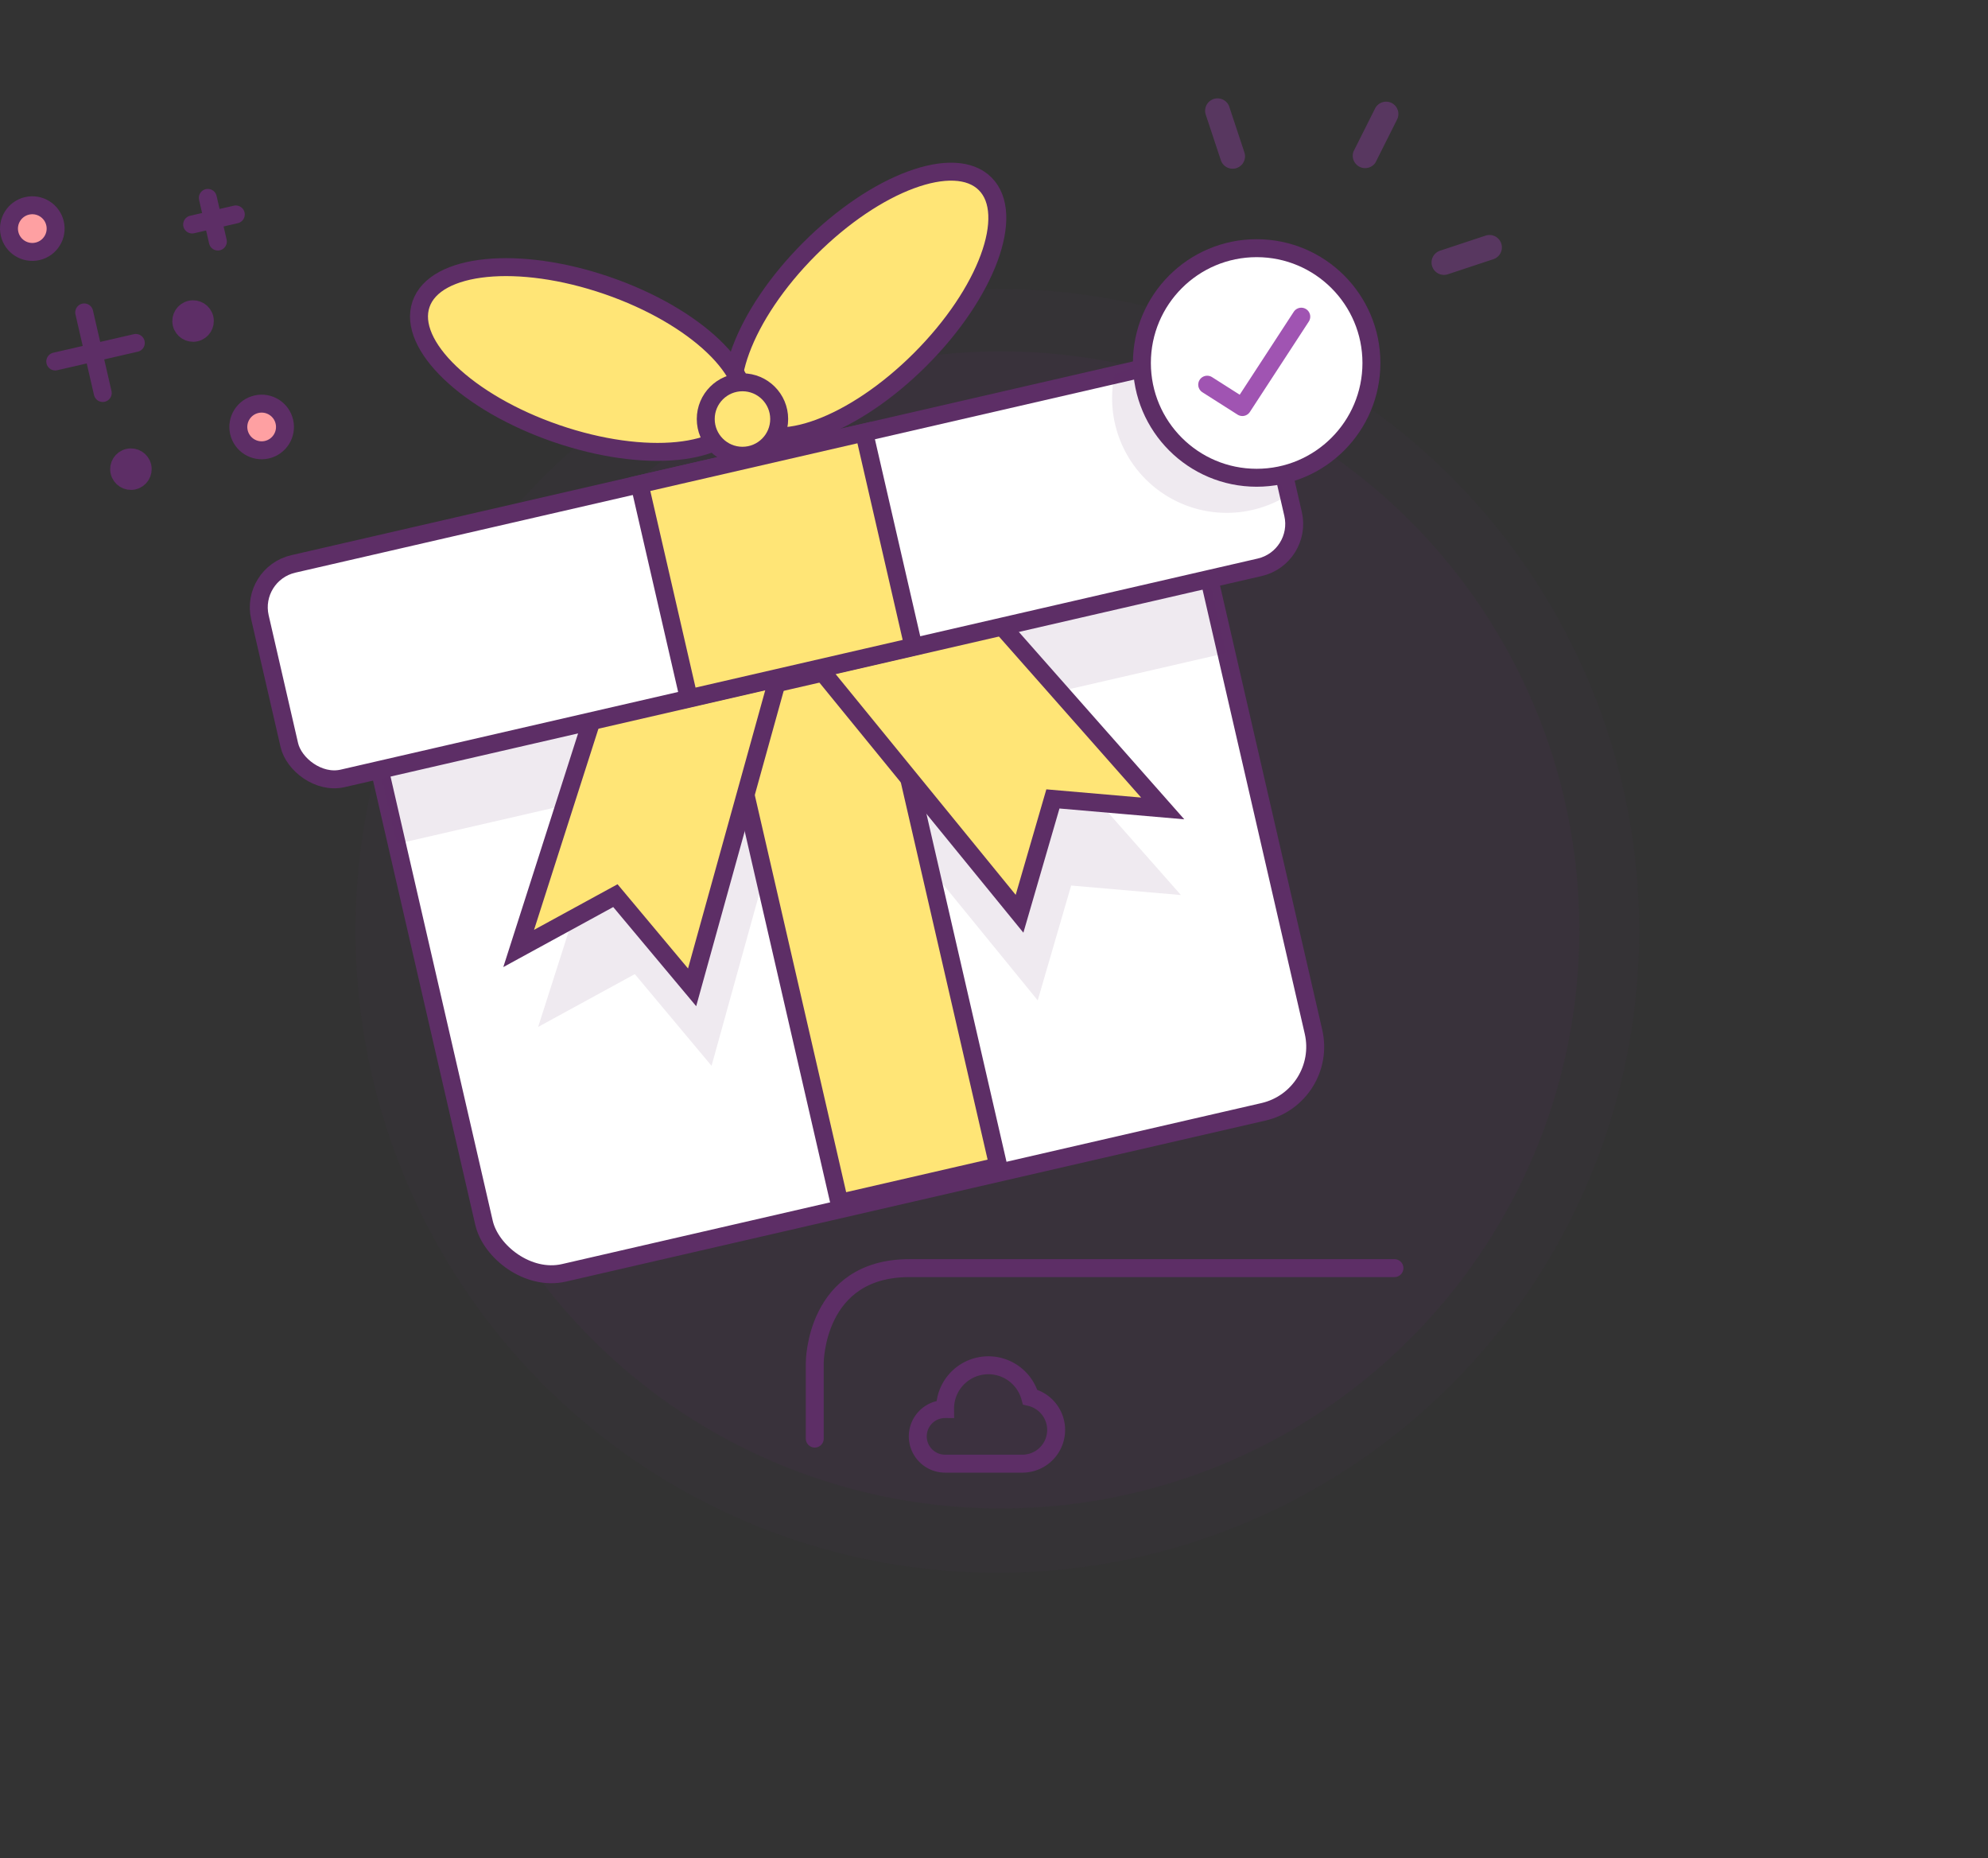 <svg xmlns="http://www.w3.org/2000/svg" viewBox="0 0 332.42 310.64"><rect x="0" y="0" width="332.42" height="310.64" fill="#333333" stroke="none"/><title>tutorial-user</title><circle cx="166.77" cy="155.61" r="107.33" fill="#5d2e66" opacity=".05"/><circle cx="167.37" cy="155.46" r="96.72" fill="#5d2e66" opacity=".1"/><rect x="70.41" y="100.52" width="142.33" height="100.07" rx="11.16" ry="11.16" transform="rotate(-12.96 141.63 150.612)" fill="#fff" stroke="#5d2e66" stroke-linejoin="round" stroke-width="3"/><path d="M171.16 233.67a7.24 7.24 0 0 0-14.22 2 4.56 4.56 0 0 0 0 9.13h13a5.64 5.64 0 0 0 1.22-11.13z" fill="none" opacity=".1"/><path d="M172.25 233.56a7.24 7.24 0 0 0-14.22 2 4.56 4.56 0 0 0 0 9.13h13a5.64 5.64 0 0 0 1.22-11.13z" fill="#5d2e66" opacity=".1"/><path d="M172.25 233.56a7.24 7.24 0 0 0-14.22 2 4.56 4.56 0 0 0 0 9.13h13a5.64 5.64 0 0 0 1.22-11.13z" fill="none" stroke="#5d2e66" stroke-miterlimit="10" stroke-width="3"/><path fill="#5d2e66" opacity=".1" d="M133.09 127.33l-14.11 50.85-12.83-15.33-16.17 8.83 12.19-38.08M63.495 128.648L202.2 96.728l2.86 12.435-138.703 31.92zM140.17 126.35l33.35 40.89 5.59-19.2 18.36 1.59L171 119.66"/><path fill="#ffe576" stroke="#5d2e66" stroke-miterlimit="10" stroke-width="3" d="M120.847 116.298l26.575-6.116 19.516 84.804-26.575 6.116z"/><path d="M232.71 17.22a2.07 2.07 0 0 0-2.78.92l-3.6 7.17a2.07 2.07 0 0 0 3.67 1.86l3.6-7.17a2.07 2.07 0 0 0-.89-2.78zM205.56 17.87a2.07 2.07 0 0 0-3.94 1.3l2.52 7.61a2.07 2.07 0 1 0 3.94-1.3zM248.41 39.39l-7.61 2.52a2.07 2.07 0 0 0 1.3 3.94l7.61-2.52a2.07 2.07 0 0 0-1.3-3.94z" fill="#7e3d8e" opacity=".5"/><path d="M233.17 212h-81.11c-15.82 0-15.82 15.82-15.82 15.82v12.68" fill="none" stroke="#5d2e66" stroke-linecap="round" stroke-linejoin="round" stroke-width="3"/><path fill="#ffe576" stroke="#5d2e66" stroke-miterlimit="10" stroke-width="3" d="M129.84 114.22l-14.11 50.84-12.83-15.33-16.17 8.83 12.19-38.08M137.12 111.87l33.36 40.89 5.58-19.2 18.36 1.59-26.47-29.97"/><rect x="43.73" y="76.15" width="172.23" height="36.79" rx="7.44" ry="7.44" transform="rotate(-12.96 129.892 94.568)" fill="#fff" stroke="#5d2e66" stroke-linejoin="round" stroke-width="3"/><path fill="#ffe576" stroke="#5d2e66" stroke-miterlimit="10" stroke-width="3" d="M106.942 80.953L144.5 72.31l8.237 35.794-37.558 8.643z"/><path fill="#fea0a2" stroke="#5d2e66" stroke-linecap="round" stroke-miterlimit="10" stroke-width="3" d="M14.08 52.23l3.1 13.47M22.71 57.33l-13.47 3.1M34.75 33.08l1.68 7.3"/><ellipse cx="144.64" cy="50.83" rx="28.42" ry="13.08" transform="rotate(-45 144.635 50.83)" fill="#ffe576" stroke="#5d2e66" stroke-miterlimit="10" stroke-width="3"/><ellipse cx="97.28" cy="60.1" rx="13.08" ry="28.42" transform="rotate(-71.01 97.278 60.105)" fill="#ffe576" stroke="#5d2e66" stroke-miterlimit="10" stroke-width="3"/><path fill="#fea0a2" stroke="#5d2e66" stroke-linecap="round" stroke-miterlimit="10" stroke-width="3" d="M39.43 35.85l-7.3 1.68"/><circle cx="5.4" cy="38.21" r="3.9" transform="rotate(-12.96 5.426 38.205)" fill="#fea0a2" stroke="#5d2e66" stroke-linecap="round" stroke-miterlimit="10" stroke-width="3"/><circle cx="43.76" cy="71.37" r="3.9" transform="rotate(-12.96 43.79 71.41)" fill="#fea0a2" stroke="#5d2e66" stroke-linecap="round" stroke-miterlimit="10" stroke-width="3"/><circle cx="21.9" cy="78.43" r="1.97" transform="rotate(-12.96 21.9 78.467)" fill="#5d2e66" stroke="#5d2e66" stroke-linecap="round" stroke-miterlimit="10" stroke-width="3"/><circle cx="32.29" cy="53.67" r="1.97" transform="rotate(-12.96 32.292 53.697)" fill="#5d2e66" stroke="#5d2e66" stroke-linecap="round" stroke-miterlimit="10" stroke-width="3"/><circle cx="124.15" cy="70.05" r="6.14" fill="#ffe576" stroke="#5d2e66" stroke-miterlimit="10" stroke-width="3"/><path d="M215.45 74.23c-.07-.64-.14-1.28-.17-1.92A23.43 23.43 0 0 1 221.19 56a19.13 19.13 0 0 0-24.57-6.65 8.07 8.07 0 0 1-3.94 7.65 7.31 7.31 0 0 1-6.27 5.43 19 19 0 0 0-.45 4.09A19.17 19.17 0 0 0 215 83a9 9 0 0 1 .45-8.77z" fill="#5d2e66" opacity=".1"/><circle cx="210.13" cy="60.68" r="19.19" fill="#fff" stroke="#5d2e66" stroke-linecap="round" stroke-linejoin="round" stroke-width="3"/><path fill="none" stroke="#a054b2" stroke-linecap="round" stroke-linejoin="round" stroke-width="3" d="M201.86 64.31l5.88 3.74 9.85-15.11"/></svg>